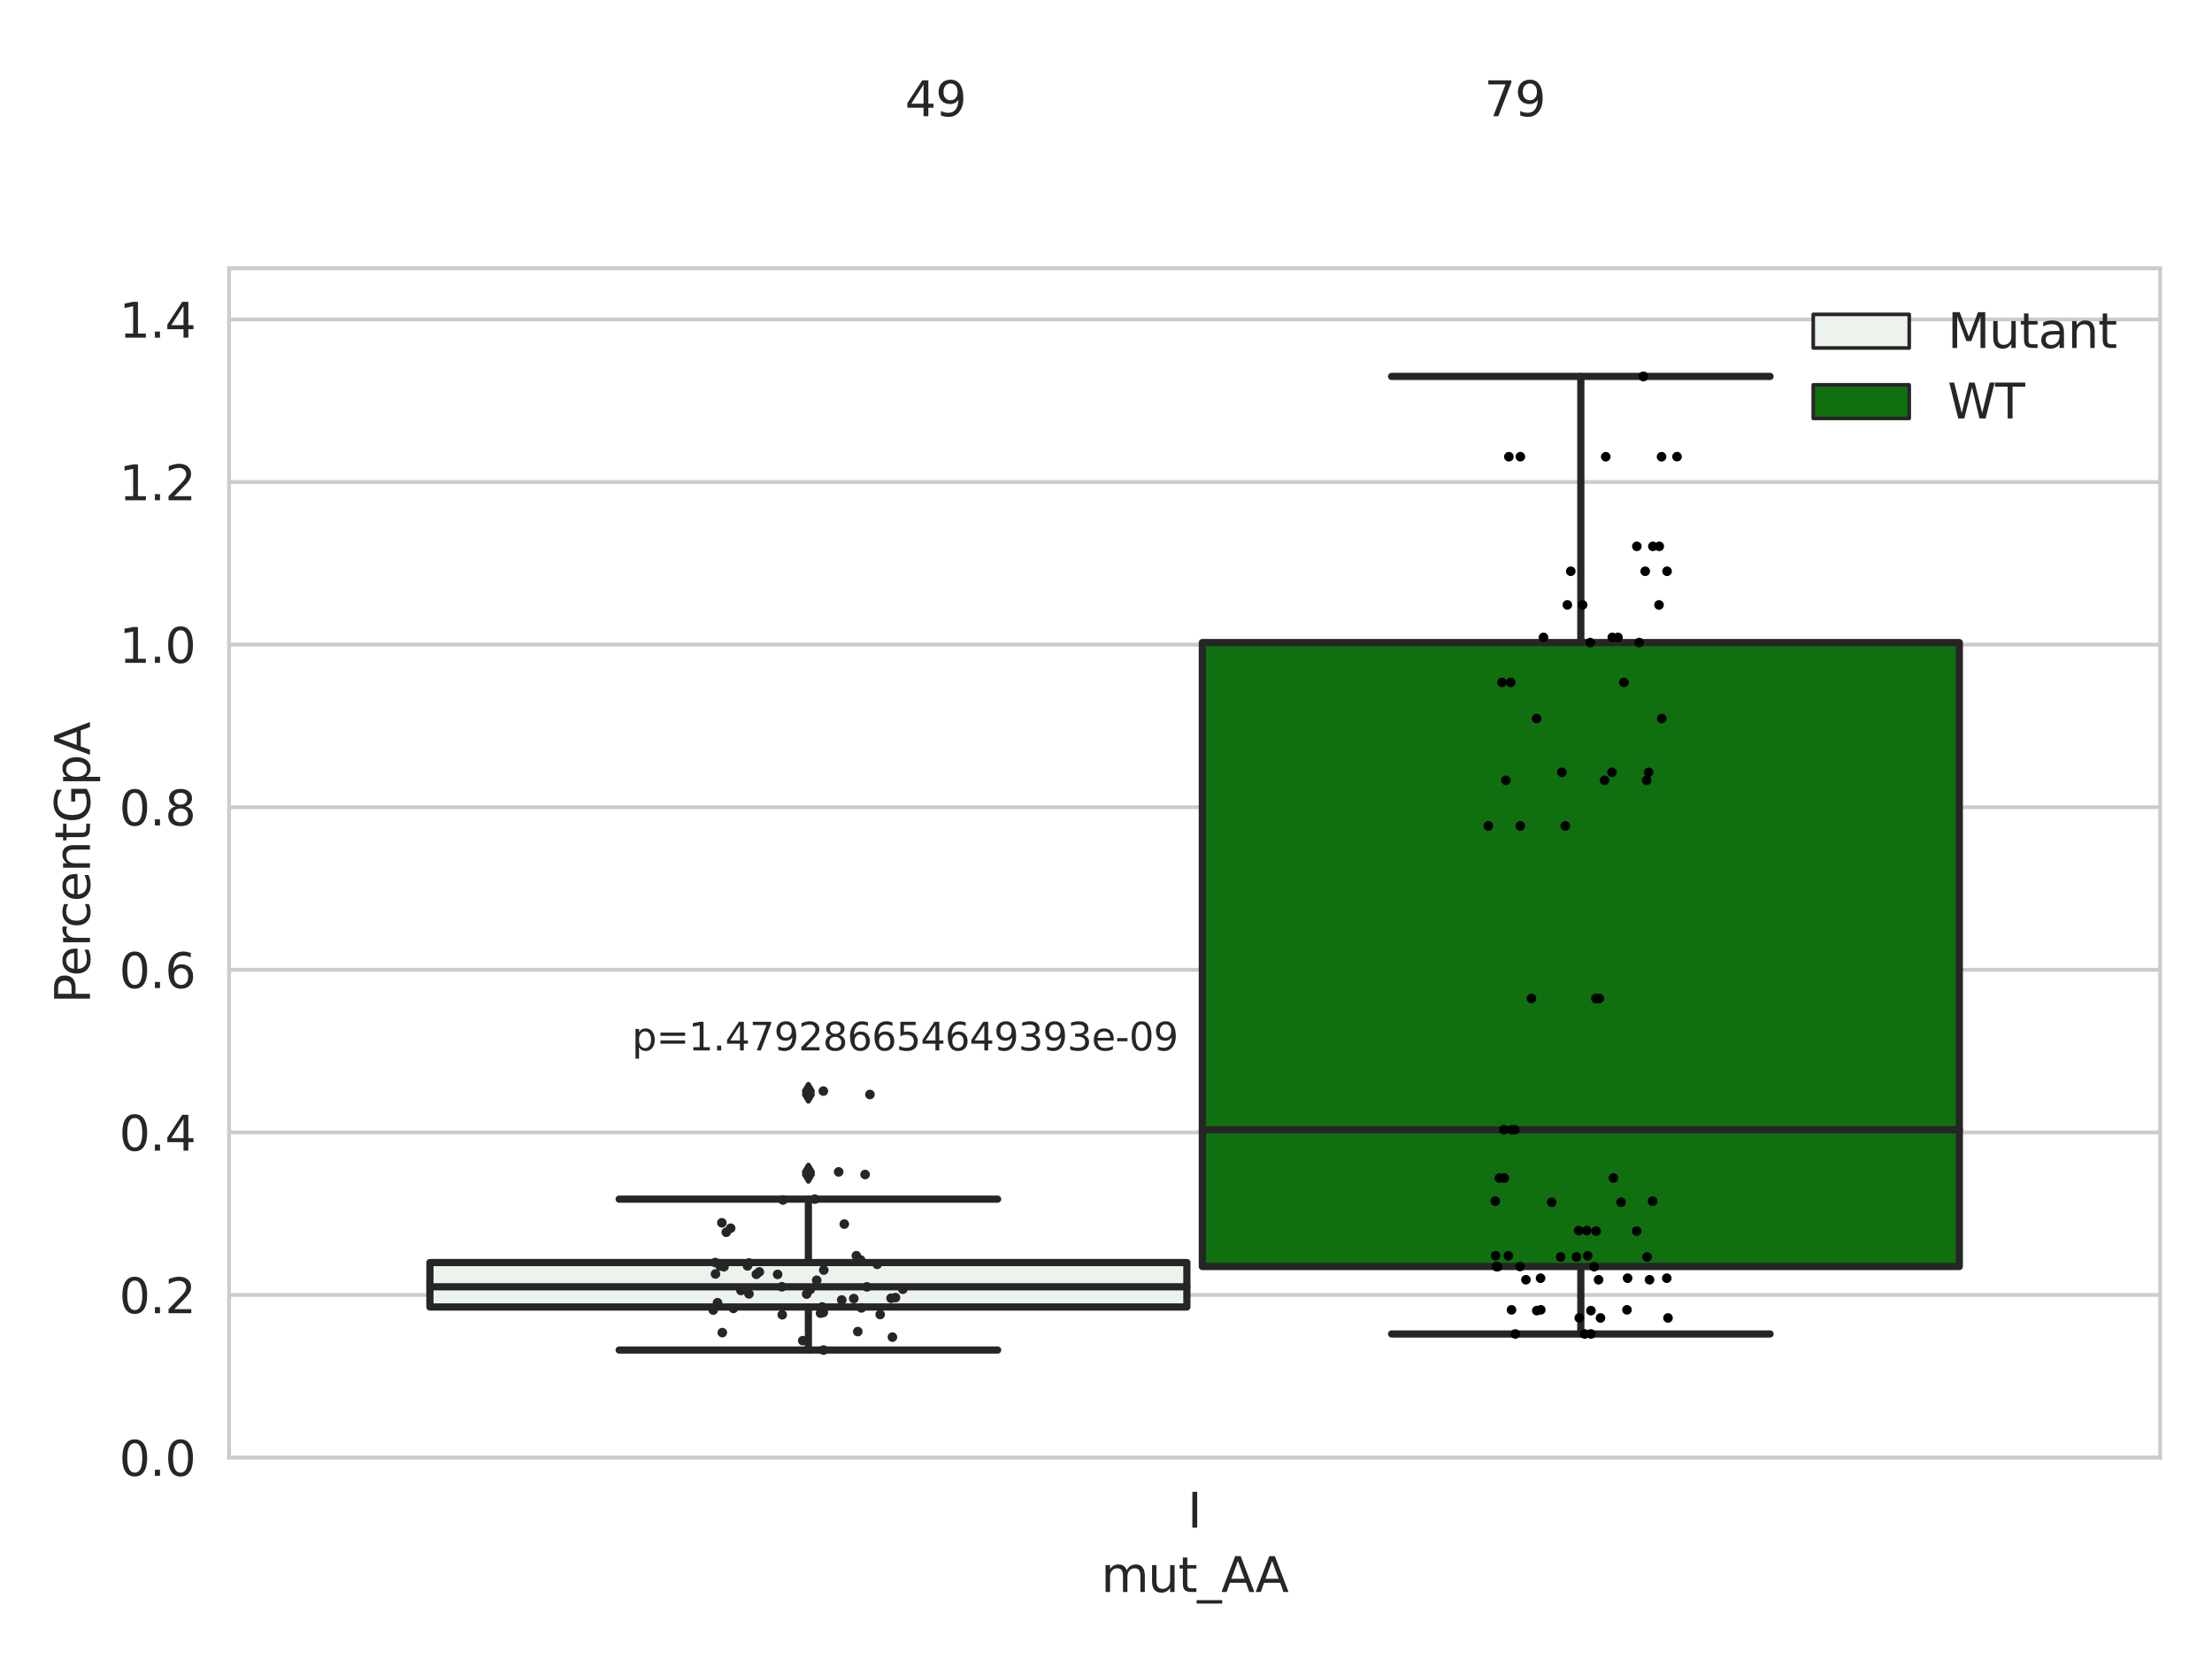 <?xml version="1.0" encoding="utf-8" standalone="no"?>
<!DOCTYPE svg PUBLIC "-//W3C//DTD SVG 1.1//EN"
  "http://www.w3.org/Graphics/SVG/1.1/DTD/svg11.dtd">
<svg xmlns:xlink="http://www.w3.org/1999/xlink" width="460.8pt" height="345.6pt" viewBox="0 0 460.8 345.6" xmlns="http://www.w3.org/2000/svg" version="1.1">
 <defs>
  <style type="text/css">*{stroke-linejoin: round; stroke-linecap: butt}</style>
 </defs>
 <g id="figure_1">
  <g id="patch_1">
   <path d="M 0 345.6 
L 460.8 345.6 
L 460.8 0 
L 0 0 
z
" style="fill: #ffffff"/>
  </g>
  <g id="axes_1">
   <g id="patch_2">
    <path d="M 47.72 303.64 
L 450 303.64 
L 450 55.89 
L 47.72 55.89 
z
" style="fill: #ffffff"/>
   </g>
   <g id="matplotlib.axis_1">
    <g id="xtick_1">
     <g id="text_1">
      <!-- I -->
      <g style="fill: #262626" transform="translate(247.385 318.238)scale(0.1 -0.1)">
       <defs>
        <path id="DejaVuSans-49" d="M 628 4666 
L 1259 4666 
L 1259 0 
L 628 0 
L 628 4666 
z
" transform="scale(0.016)"/>
       </defs>
       <use xlink:href="#DejaVuSans-49"/>
      </g>
     </g>
    </g>
    <g id="text_2">
     <!-- mut_AA -->
     <g style="fill: #262626" transform="translate(229.383 331.638)scale(0.1 -0.1)">
      <defs>
       <path id="DejaVuSans-6d" d="M 3328 2828 
Q 3544 3216 3844 3400 
Q 4144 3584 4550 3584 
Q 5097 3584 5394 3201 
Q 5691 2819 5691 2113 
L 5691 0 
L 5113 0 
L 5113 2094 
Q 5113 2597 4934 2840 
Q 4756 3084 4391 3084 
Q 3944 3084 3684 2787 
Q 3425 2491 3425 1978 
L 3425 0 
L 2847 0 
L 2847 2094 
Q 2847 2600 2669 2842 
Q 2491 3084 2119 3084 
Q 1678 3084 1418 2786 
Q 1159 2488 1159 1978 
L 1159 0 
L 581 0 
L 581 3500 
L 1159 3500 
L 1159 2956 
Q 1356 3278 1631 3431 
Q 1906 3584 2284 3584 
Q 2666 3584 2933 3390 
Q 3200 3197 3328 2828 
z
" transform="scale(0.016)"/>
       <path id="DejaVuSans-75" d="M 544 1381 
L 544 3500 
L 1119 3500 
L 1119 1403 
Q 1119 906 1312 657 
Q 1506 409 1894 409 
Q 2359 409 2629 706 
Q 2900 1003 2900 1516 
L 2900 3500 
L 3475 3500 
L 3475 0 
L 2900 0 
L 2900 538 
Q 2691 219 2414 64 
Q 2138 -91 1772 -91 
Q 1169 -91 856 284 
Q 544 659 544 1381 
z
M 1991 3584 
L 1991 3584 
z
" transform="scale(0.016)"/>
       <path id="DejaVuSans-74" d="M 1172 4494 
L 1172 3500 
L 2356 3500 
L 2356 3053 
L 1172 3053 
L 1172 1153 
Q 1172 725 1289 603 
Q 1406 481 1766 481 
L 2356 481 
L 2356 0 
L 1766 0 
Q 1100 0 847 248 
Q 594 497 594 1153 
L 594 3053 
L 172 3053 
L 172 3500 
L 594 3500 
L 594 4494 
L 1172 4494 
z
" transform="scale(0.016)"/>
       <path id="DejaVuSans-5f" d="M 3263 -1063 
L 3263 -1509 
L -63 -1509 
L -63 -1063 
L 3263 -1063 
z
" transform="scale(0.016)"/>
       <path id="DejaVuSans-41" d="M 2188 4044 
L 1331 1722 
L 3047 1722 
L 2188 4044 
z
M 1831 4666 
L 2547 4666 
L 4325 0 
L 3669 0 
L 3244 1197 
L 1141 1197 
L 716 0 
L 50 0 
L 1831 4666 
z
" transform="scale(0.016)"/>
      </defs>
      <use xlink:href="#DejaVuSans-6d"/>
      <use xlink:href="#DejaVuSans-75" x="97.412"/>
      <use xlink:href="#DejaVuSans-74" x="160.791"/>
      <use xlink:href="#DejaVuSans-5f" x="200"/>
      <use xlink:href="#DejaVuSans-41" x="250"/>
      <use xlink:href="#DejaVuSans-41" x="321.158"/>
     </g>
    </g>
   </g>
   <g id="matplotlib.axis_2">
    <g id="ytick_1">
     <g id="line2d_1">
      <path d="M 47.72 303.64 
L 450 303.64 
" clip-path="url(#p09f782ccd5)" style="fill: none; stroke: #cccccc; stroke-width: 0.8; stroke-linecap: round"/>
     </g>
     <g id="text_3">
      <!-- 0.0 -->
      <g style="fill: #262626" transform="translate(24.817 307.439)scale(0.1 -0.1)">
       <defs>
        <path id="DejaVuSans-30" d="M 2034 4250 
Q 1547 4250 1301 3770 
Q 1056 3291 1056 2328 
Q 1056 1369 1301 889 
Q 1547 409 2034 409 
Q 2525 409 2770 889 
Q 3016 1369 3016 2328 
Q 3016 3291 2770 3770 
Q 2525 4250 2034 4250 
z
M 2034 4750 
Q 2819 4750 3233 4129 
Q 3647 3509 3647 2328 
Q 3647 1150 3233 529 
Q 2819 -91 2034 -91 
Q 1250 -91 836 529 
Q 422 1150 422 2328 
Q 422 3509 836 4129 
Q 1250 4750 2034 4750 
z
" transform="scale(0.016)"/>
        <path id="DejaVuSans-2e" d="M 684 794 
L 1344 794 
L 1344 0 
L 684 0 
L 684 794 
z
" transform="scale(0.016)"/>
       </defs>
       <use xlink:href="#DejaVuSans-30"/>
       <use xlink:href="#DejaVuSans-2e" x="63.623"/>
       <use xlink:href="#DejaVuSans-30" x="95.41"/>
      </g>
     </g>
    </g>
    <g id="ytick_2">
     <g id="line2d_2">
      <path d="M 47.72 269.769 
L 450 269.769 
" clip-path="url(#p09f782ccd5)" style="fill: none; stroke: #cccccc; stroke-width: 0.8; stroke-linecap: round"/>
     </g>
     <g id="text_4">
      <!-- 0.2 -->
      <g style="fill: #262626" transform="translate(24.817 273.568)scale(0.1 -0.1)">
       <defs>
        <path id="DejaVuSans-32" d="M 1228 531 
L 3431 531 
L 3431 0 
L 469 0 
L 469 531 
Q 828 903 1448 1529 
Q 2069 2156 2228 2338 
Q 2531 2678 2651 2914 
Q 2772 3150 2772 3378 
Q 2772 3750 2511 3984 
Q 2250 4219 1831 4219 
Q 1534 4219 1204 4116 
Q 875 4013 500 3803 
L 500 4441 
Q 881 4594 1212 4672 
Q 1544 4750 1819 4750 
Q 2544 4750 2975 4387 
Q 3406 4025 3406 3419 
Q 3406 3131 3298 2873 
Q 3191 2616 2906 2266 
Q 2828 2175 2409 1742 
Q 1991 1309 1228 531 
z
" transform="scale(0.016)"/>
       </defs>
       <use xlink:href="#DejaVuSans-30"/>
       <use xlink:href="#DejaVuSans-2e" x="63.623"/>
       <use xlink:href="#DejaVuSans-32" x="95.41"/>
      </g>
     </g>
    </g>
    <g id="ytick_3">
     <g id="line2d_3">
      <path d="M 47.72 235.898 
L 450 235.898 
" clip-path="url(#p09f782ccd5)" style="fill: none; stroke: #cccccc; stroke-width: 0.8; stroke-linecap: round"/>
     </g>
     <g id="text_5">
      <!-- 0.4 -->
      <g style="fill: #262626" transform="translate(24.817 239.697)scale(0.1 -0.1)">
       <defs>
        <path id="DejaVuSans-34" d="M 2419 4116 
L 825 1625 
L 2419 1625 
L 2419 4116 
z
M 2253 4666 
L 3047 4666 
L 3047 1625 
L 3713 1625 
L 3713 1100 
L 3047 1100 
L 3047 0 
L 2419 0 
L 2419 1100 
L 313 1100 
L 313 1709 
L 2253 4666 
z
" transform="scale(0.016)"/>
       </defs>
       <use xlink:href="#DejaVuSans-30"/>
       <use xlink:href="#DejaVuSans-2e" x="63.623"/>
       <use xlink:href="#DejaVuSans-34" x="95.41"/>
      </g>
     </g>
    </g>
    <g id="ytick_4">
     <g id="line2d_4">
      <path d="M 47.72 202.026 
L 450 202.026 
" clip-path="url(#p09f782ccd5)" style="fill: none; stroke: #cccccc; stroke-width: 0.8; stroke-linecap: round"/>
     </g>
     <g id="text_6">
      <!-- 0.6 -->
      <g style="fill: #262626" transform="translate(24.817 205.826)scale(0.1 -0.1)">
       <defs>
        <path id="DejaVuSans-36" d="M 2113 2584 
Q 1688 2584 1439 2293 
Q 1191 2003 1191 1497 
Q 1191 994 1439 701 
Q 1688 409 2113 409 
Q 2538 409 2786 701 
Q 3034 994 3034 1497 
Q 3034 2003 2786 2293 
Q 2538 2584 2113 2584 
z
M 3366 4563 
L 3366 3988 
Q 3128 4100 2886 4159 
Q 2644 4219 2406 4219 
Q 1781 4219 1451 3797 
Q 1122 3375 1075 2522 
Q 1259 2794 1537 2939 
Q 1816 3084 2150 3084 
Q 2853 3084 3261 2657 
Q 3669 2231 3669 1497 
Q 3669 778 3244 343 
Q 2819 -91 2113 -91 
Q 1303 -91 875 529 
Q 447 1150 447 2328 
Q 447 3434 972 4092 
Q 1497 4750 2381 4750 
Q 2619 4750 2861 4703 
Q 3103 4656 3366 4563 
z
" transform="scale(0.016)"/>
       </defs>
       <use xlink:href="#DejaVuSans-30"/>
       <use xlink:href="#DejaVuSans-2e" x="63.623"/>
       <use xlink:href="#DejaVuSans-36" x="95.41"/>
      </g>
     </g>
    </g>
    <g id="ytick_5">
     <g id="line2d_5">
      <path d="M 47.72 168.155 
L 450 168.155 
" clip-path="url(#p09f782ccd5)" style="fill: none; stroke: #cccccc; stroke-width: 0.8; stroke-linecap: round"/>
     </g>
     <g id="text_7">
      <!-- 0.8 -->
      <g style="fill: #262626" transform="translate(24.817 171.954)scale(0.1 -0.1)">
       <defs>
        <path id="DejaVuSans-38" d="M 2034 2216 
Q 1584 2216 1326 1975 
Q 1069 1734 1069 1313 
Q 1069 891 1326 650 
Q 1584 409 2034 409 
Q 2484 409 2743 651 
Q 3003 894 3003 1313 
Q 3003 1734 2745 1975 
Q 2488 2216 2034 2216 
z
M 1403 2484 
Q 997 2584 770 2862 
Q 544 3141 544 3541 
Q 544 4100 942 4425 
Q 1341 4750 2034 4750 
Q 2731 4750 3128 4425 
Q 3525 4100 3525 3541 
Q 3525 3141 3298 2862 
Q 3072 2584 2669 2484 
Q 3125 2378 3379 2068 
Q 3634 1759 3634 1313 
Q 3634 634 3220 271 
Q 2806 -91 2034 -91 
Q 1263 -91 848 271 
Q 434 634 434 1313 
Q 434 1759 690 2068 
Q 947 2378 1403 2484 
z
M 1172 3481 
Q 1172 3119 1398 2916 
Q 1625 2713 2034 2713 
Q 2441 2713 2670 2916 
Q 2900 3119 2900 3481 
Q 2900 3844 2670 4047 
Q 2441 4250 2034 4250 
Q 1625 4250 1398 4047 
Q 1172 3844 1172 3481 
z
" transform="scale(0.016)"/>
       </defs>
       <use xlink:href="#DejaVuSans-30"/>
       <use xlink:href="#DejaVuSans-2e" x="63.623"/>
       <use xlink:href="#DejaVuSans-38" x="95.41"/>
      </g>
     </g>
    </g>
    <g id="ytick_6">
     <g id="line2d_6">
      <path d="M 47.72 134.284 
L 450 134.284 
" clip-path="url(#p09f782ccd5)" style="fill: none; stroke: #cccccc; stroke-width: 0.8; stroke-linecap: round"/>
     </g>
     <g id="text_8">
      <!-- 1.0 -->
      <g style="fill: #262626" transform="translate(24.817 138.083)scale(0.1 -0.1)">
       <defs>
        <path id="DejaVuSans-31" d="M 794 531 
L 1825 531 
L 1825 4091 
L 703 3866 
L 703 4441 
L 1819 4666 
L 2450 4666 
L 2450 531 
L 3481 531 
L 3481 0 
L 794 0 
L 794 531 
z
" transform="scale(0.016)"/>
       </defs>
       <use xlink:href="#DejaVuSans-31"/>
       <use xlink:href="#DejaVuSans-2e" x="63.623"/>
       <use xlink:href="#DejaVuSans-30" x="95.41"/>
      </g>
     </g>
    </g>
    <g id="ytick_7">
     <g id="line2d_7">
      <path d="M 47.72 100.413 
L 450 100.413 
" clip-path="url(#p09f782ccd5)" style="fill: none; stroke: #cccccc; stroke-width: 0.8; stroke-linecap: round"/>
     </g>
     <g id="text_9">
      <!-- 1.2 -->
      <g style="fill: #262626" transform="translate(24.817 104.212)scale(0.1 -0.1)">
       <use xlink:href="#DejaVuSans-31"/>
       <use xlink:href="#DejaVuSans-2e" x="63.623"/>
       <use xlink:href="#DejaVuSans-32" x="95.41"/>
      </g>
     </g>
    </g>
    <g id="ytick_8">
     <g id="line2d_8">
      <path d="M 47.72 66.542 
L 450 66.542 
" clip-path="url(#p09f782ccd5)" style="fill: none; stroke: #cccccc; stroke-width: 0.8; stroke-linecap: round"/>
     </g>
     <g id="text_10">
      <!-- 1.4 -->
      <g style="fill: #262626" transform="translate(24.817 70.341)scale(0.1 -0.1)">
       <use xlink:href="#DejaVuSans-31"/>
       <use xlink:href="#DejaVuSans-2e" x="63.623"/>
       <use xlink:href="#DejaVuSans-34" x="95.41"/>
      </g>
     </g>
    </g>
    <g id="text_11">
     <!-- PercentGpA -->
     <g style="fill: #262626" transform="translate(18.737 209.041)rotate(-90)scale(0.1 -0.1)">
      <defs>
       <path id="DejaVuSans-50" d="M 1259 4147 
L 1259 2394 
L 2053 2394 
Q 2494 2394 2734 2622 
Q 2975 2850 2975 3272 
Q 2975 3691 2734 3919 
Q 2494 4147 2053 4147 
L 1259 4147 
z
M 628 4666 
L 2053 4666 
Q 2838 4666 3239 4311 
Q 3641 3956 3641 3272 
Q 3641 2581 3239 2228 
Q 2838 1875 2053 1875 
L 1259 1875 
L 1259 0 
L 628 0 
L 628 4666 
z
" transform="scale(0.016)"/>
       <path id="DejaVuSans-65" d="M 3597 1894 
L 3597 1613 
L 953 1613 
Q 991 1019 1311 708 
Q 1631 397 2203 397 
Q 2534 397 2845 478 
Q 3156 559 3463 722 
L 3463 178 
Q 3153 47 2828 -22 
Q 2503 -91 2169 -91 
Q 1331 -91 842 396 
Q 353 884 353 1716 
Q 353 2575 817 3079 
Q 1281 3584 2069 3584 
Q 2775 3584 3186 3129 
Q 3597 2675 3597 1894 
z
M 3022 2063 
Q 3016 2534 2758 2815 
Q 2500 3097 2075 3097 
Q 1594 3097 1305 2825 
Q 1016 2553 972 2059 
L 3022 2063 
z
" transform="scale(0.016)"/>
       <path id="DejaVuSans-72" d="M 2631 2963 
Q 2534 3019 2420 3045 
Q 2306 3072 2169 3072 
Q 1681 3072 1420 2755 
Q 1159 2438 1159 1844 
L 1159 0 
L 581 0 
L 581 3500 
L 1159 3500 
L 1159 2956 
Q 1341 3275 1631 3429 
Q 1922 3584 2338 3584 
Q 2397 3584 2469 3576 
Q 2541 3569 2628 3553 
L 2631 2963 
z
" transform="scale(0.016)"/>
       <path id="DejaVuSans-63" d="M 3122 3366 
L 3122 2828 
Q 2878 2963 2633 3030 
Q 2388 3097 2138 3097 
Q 1578 3097 1268 2742 
Q 959 2388 959 1747 
Q 959 1106 1268 751 
Q 1578 397 2138 397 
Q 2388 397 2633 464 
Q 2878 531 3122 666 
L 3122 134 
Q 2881 22 2623 -34 
Q 2366 -91 2075 -91 
Q 1284 -91 818 406 
Q 353 903 353 1747 
Q 353 2603 823 3093 
Q 1294 3584 2113 3584 
Q 2378 3584 2631 3529 
Q 2884 3475 3122 3366 
z
" transform="scale(0.016)"/>
       <path id="DejaVuSans-6e" d="M 3513 2113 
L 3513 0 
L 2938 0 
L 2938 2094 
Q 2938 2591 2744 2837 
Q 2550 3084 2163 3084 
Q 1697 3084 1428 2787 
Q 1159 2491 1159 1978 
L 1159 0 
L 581 0 
L 581 3500 
L 1159 3500 
L 1159 2956 
Q 1366 3272 1645 3428 
Q 1925 3584 2291 3584 
Q 2894 3584 3203 3211 
Q 3513 2838 3513 2113 
z
" transform="scale(0.016)"/>
       <path id="DejaVuSans-47" d="M 3809 666 
L 3809 1919 
L 2778 1919 
L 2778 2438 
L 4434 2438 
L 4434 434 
Q 4069 175 3628 42 
Q 3188 -91 2688 -91 
Q 1594 -91 976 548 
Q 359 1188 359 2328 
Q 359 3472 976 4111 
Q 1594 4750 2688 4750 
Q 3144 4750 3555 4637 
Q 3966 4525 4313 4306 
L 4313 3634 
Q 3963 3931 3569 4081 
Q 3175 4231 2741 4231 
Q 1884 4231 1454 3753 
Q 1025 3275 1025 2328 
Q 1025 1384 1454 906 
Q 1884 428 2741 428 
Q 3075 428 3337 486 
Q 3600 544 3809 666 
z
" transform="scale(0.016)"/>
       <path id="DejaVuSans-70" d="M 1159 525 
L 1159 -1331 
L 581 -1331 
L 581 3500 
L 1159 3500 
L 1159 2969 
Q 1341 3281 1617 3432 
Q 1894 3584 2278 3584 
Q 2916 3584 3314 3078 
Q 3713 2572 3713 1747 
Q 3713 922 3314 415 
Q 2916 -91 2278 -91 
Q 1894 -91 1617 61 
Q 1341 213 1159 525 
z
M 3116 1747 
Q 3116 2381 2855 2742 
Q 2594 3103 2138 3103 
Q 1681 3103 1420 2742 
Q 1159 2381 1159 1747 
Q 1159 1113 1420 752 
Q 1681 391 2138 391 
Q 2594 391 2855 752 
Q 3116 1113 3116 1747 
z
" transform="scale(0.016)"/>
      </defs>
      <use xlink:href="#DejaVuSans-50"/>
      <use xlink:href="#DejaVuSans-65" x="56.678"/>
      <use xlink:href="#DejaVuSans-72" x="118.201"/>
      <use xlink:href="#DejaVuSans-63" x="157.064"/>
      <use xlink:href="#DejaVuSans-65" x="212.045"/>
      <use xlink:href="#DejaVuSans-6e" x="273.568"/>
      <use xlink:href="#DejaVuSans-74" x="336.947"/>
      <use xlink:href="#DejaVuSans-47" x="376.156"/>
      <use xlink:href="#DejaVuSans-70" x="453.646"/>
      <use xlink:href="#DejaVuSans-41" x="517.123"/>
     </g>
    </g>
   </g>
   <g id="patch_3">
    <path d="M 89.557 272.271 
L 247.251 272.271 
L 247.251 263.01 
L 89.557 263.01 
L 89.557 272.271 
z
" clip-path="url(#p09f782ccd5)" style="fill: #ecf2ec; stroke: #262626; stroke-width: 1.5; stroke-linejoin: miter"/>
   </g>
   <g id="patch_4">
    <path d="M 250.469 263.839 
L 408.163 263.839 
L 408.163 133.855 
L 250.469 133.855 
L 250.469 263.839 
z
" clip-path="url(#p09f782ccd5)" style="fill: #107010; stroke: #262626; stroke-width: 1.5; stroke-linejoin: miter"/>
   </g>
   <g id="patch_5">
    <path d="M 248.86 303.64 
L 248.86 303.64 
L 248.86 303.64 
L 248.86 303.64 
z
" clip-path="url(#p09f782ccd5)" style="fill: #ecf2ec; stroke: #262626; stroke-width: 0.75; stroke-linejoin: miter"/>
   </g>
   <g id="patch_6">
    <path d="M 248.86 303.64 
L 248.86 303.64 
L 248.86 303.64 
L 248.86 303.64 
z
" clip-path="url(#p09f782ccd5)" style="fill: #107010; stroke: #262626; stroke-width: 0.75; stroke-linejoin: miter"/>
   </g>
   <g id="PathCollection_1"/>
   <g id="PathCollection_2"/>
   <g id="line2d_9">
    <path d="M 168.404 272.271 
L 168.404 281.239 
" clip-path="url(#p09f782ccd5)" style="fill: none; stroke: #262626; stroke-width: 1.5; stroke-linecap: round"/>
   </g>
   <g id="line2d_10">
    <path d="M 168.404 263.01 
L 168.404 249.802 
" clip-path="url(#p09f782ccd5)" style="fill: none; stroke: #262626; stroke-width: 1.5; stroke-linecap: round"/>
   </g>
   <g id="line2d_11">
    <path d="M 128.981 281.239 
L 207.827 281.239 
" clip-path="url(#p09f782ccd5)" style="fill: none; stroke: #262626; stroke-width: 1.5; stroke-linecap: round"/>
   </g>
   <g id="line2d_12">
    <path d="M 128.981 249.802 
L 207.827 249.802 
" clip-path="url(#p09f782ccd5)" style="fill: none; stroke: #262626; stroke-width: 1.5; stroke-linecap: round"/>
   </g>
   <g id="line2d_13">
    <defs>
     <path id="m3227d7448e" d="M -0 1.414 
L 0.849 0 
L 0 -1.414 
L -0.849 -0 
z
" style="stroke: #262626; stroke-linejoin: miter"/>
    </defs>
    <g clip-path="url(#p09f782ccd5)">
     <use xlink:href="#m3227d7448e" x="168.404" y="244.127" style="fill: #262626; stroke: #262626; stroke-linejoin: miter"/>
     <use xlink:href="#m3227d7448e" x="168.404" y="228.001" style="fill: #262626; stroke: #262626; stroke-linejoin: miter"/>
     <use xlink:href="#m3227d7448e" x="168.404" y="227.295" style="fill: #262626; stroke: #262626; stroke-linejoin: miter"/>
     <use xlink:href="#m3227d7448e" x="168.404" y="244.674" style="fill: #262626; stroke: #262626; stroke-linejoin: miter"/>
    </g>
   </g>
   <g id="line2d_14">
    <path d="M 329.316 263.839 
L 329.316 277.888 
" clip-path="url(#p09f782ccd5)" style="fill: none; stroke: #262626; stroke-width: 1.5; stroke-linecap: round"/>
   </g>
   <g id="line2d_15">
    <path d="M 329.316 133.855 
L 329.316 78.412 
" clip-path="url(#p09f782ccd5)" style="fill: none; stroke: #262626; stroke-width: 1.5; stroke-linecap: round"/>
   </g>
   <g id="line2d_16">
    <path d="M 289.893 277.888 
L 368.739 277.888 
" clip-path="url(#p09f782ccd5)" style="fill: none; stroke: #262626; stroke-width: 1.5; stroke-linecap: round"/>
   </g>
   <g id="line2d_17">
    <path d="M 289.893 78.412 
L 368.739 78.412 
" clip-path="url(#p09f782ccd5)" style="fill: none; stroke: #262626; stroke-width: 1.5; stroke-linecap: round"/>
   </g>
   <g id="line2d_18"/>
   <g id="line2d_19">
    <path d="M 89.557 268.06 
L 247.251 268.06 
" clip-path="url(#p09f782ccd5)" style="fill: none; stroke: #262626; stroke-width: 1.5; stroke-linecap: round"/>
   </g>
   <g id="line2d_20">
    <path d="M 250.469 235.349 
L 408.163 235.349 
" clip-path="url(#p09f782ccd5)" style="fill: none; stroke: #262626; stroke-width: 1.5; stroke-linecap: round"/>
   </g>
   <g id="patch_7">
    <path d="M 47.72 303.64 
L 47.72 55.89 
" style="fill: none; stroke: #cccccc; stroke-width: 0.8; stroke-linejoin: miter; stroke-linecap: square"/>
   </g>
   <g id="patch_8">
    <path d="M 450 303.64 
L 450 55.89 
" style="fill: none; stroke: #cccccc; stroke-width: 0.8; stroke-linejoin: miter; stroke-linecap: square"/>
   </g>
   <g id="patch_9">
    <path d="M 47.72 303.64 
L 450 303.64 
" style="fill: none; stroke: #cccccc; stroke-width: 0.8; stroke-linejoin: miter; stroke-linecap: square"/>
   </g>
   <g id="patch_10">
    <path d="M 47.72 55.89 
L 450 55.89 
" style="fill: none; stroke: #cccccc; stroke-width: 0.8; stroke-linejoin: miter; stroke-linecap: square"/>
   </g>
   <g id="PathCollection_3">
    <defs>
     <path id="C0_0_50bb765c38" d="M 0 1 
C 0.265 1 0.52 0.895 0.707 0.707 
C 0.895 0.52 1 0.265 1 -0 
C 1 -0.265 0.895 -0.52 0.707 -0.707 
C 0.52 -0.895 0.265 -1 0 -1 
C -0.265 -1 -0.52 -0.895 -0.707 -0.707 
C -0.895 -0.52 -1 -0.265 -1 0 
C -1 0.265 -0.895 0.52 -0.707 0.707 
C -0.52 0.895 -0.265 1 0 1 
z
"/>
    </defs>
    <g clip-path="url(#p09f782ccd5)">
     <use xlink:href="#C0_0_50bb765c38" x="149.474" y="271.385" style="fill: #262626"/>
    </g>
    <g clip-path="url(#p09f782ccd5)">
     <use xlink:href="#C0_0_50bb765c38" x="157.567" y="265.457" style="fill: #262626"/>
    </g>
    <g clip-path="url(#p09f782ccd5)">
     <use xlink:href="#C0_0_50bb765c38" x="177.863" y="270.513" style="fill: #262626"/>
    </g>
    <g clip-path="url(#p09f782ccd5)">
     <use xlink:href="#C0_0_50bb765c38" x="174.711" y="244.127" style="fill: #262626"/>
    </g>
    <g clip-path="url(#p09f782ccd5)">
     <use xlink:href="#C0_0_50bb765c38" x="149.015" y="263.01" style="fill: #262626"/>
    </g>
    <g clip-path="url(#p09f782ccd5)">
     <use xlink:href="#C0_0_50bb765c38" x="156.022" y="269.541" style="fill: #262626"/>
    </g>
    <g clip-path="url(#p09f782ccd5)">
     <use xlink:href="#C0_0_50bb765c38" x="151.292" y="256.699" style="fill: #262626"/>
    </g>
    <g clip-path="url(#p09f782ccd5)">
     <use xlink:href="#C0_0_50bb765c38" x="171.546" y="281.239" style="fill: #262626"/>
    </g>
    <g clip-path="url(#p09f782ccd5)">
     <use xlink:href="#C0_0_50bb765c38" x="162.952" y="273.89" style="fill: #262626"/>
    </g>
    <g clip-path="url(#p09f782ccd5)">
     <use xlink:href="#C0_0_50bb765c38" x="152.214" y="255.86" style="fill: #262626"/>
    </g>
    <g clip-path="url(#p09f782ccd5)">
     <use xlink:href="#C0_0_50bb765c38" x="163.103" y="249.984" style="fill: #262626"/>
    </g>
    <g clip-path="url(#p09f782ccd5)">
     <use xlink:href="#C0_0_50bb765c38" x="158.182" y="264.962" style="fill: #262626"/>
    </g>
    <g clip-path="url(#p09f782ccd5)">
     <use xlink:href="#C0_0_50bb765c38" x="181.23" y="228.001" style="fill: #262626"/>
    </g>
    <g clip-path="url(#p09f782ccd5)">
     <use xlink:href="#C0_0_50bb765c38" x="170.936" y="273.559" style="fill: #262626"/>
    </g>
    <g clip-path="url(#p09f782ccd5)">
     <use xlink:href="#C0_0_50bb765c38" x="155.712" y="263.703" style="fill: #262626"/>
    </g>
    <g clip-path="url(#p09f782ccd5)">
     <use xlink:href="#C0_0_50bb765c38" x="178.692" y="277.392" style="fill: #262626"/>
    </g>
    <g clip-path="url(#p09f782ccd5)">
     <use xlink:href="#C0_0_50bb765c38" x="182.742" y="263.381" style="fill: #262626"/>
    </g>
    <g clip-path="url(#p09f782ccd5)">
     <use xlink:href="#C0_0_50bb765c38" x="175.881" y="254.997" style="fill: #262626"/>
    </g>
    <g clip-path="url(#p09f782ccd5)">
     <use xlink:href="#C0_0_50bb765c38" x="186.548" y="270.312" style="fill: #262626"/>
    </g>
    <g clip-path="url(#p09f782ccd5)">
     <use xlink:href="#C0_0_50bb765c38" x="171.521" y="227.295" style="fill: #262626"/>
    </g>
    <g clip-path="url(#p09f782ccd5)">
     <use xlink:href="#C0_0_50bb765c38" x="171.281" y="272.271" style="fill: #262626"/>
    </g>
    <g clip-path="url(#p09f782ccd5)">
     <use xlink:href="#C0_0_50bb765c38" x="170.131" y="266.702" style="fill: #262626"/>
    </g>
    <g clip-path="url(#p09f782ccd5)">
     <use xlink:href="#C0_0_50bb765c38" x="183.357" y="273.835" style="fill: #262626"/>
    </g>
    <g clip-path="url(#p09f782ccd5)">
     <use xlink:href="#C0_0_50bb765c38" x="161.993" y="265.478" style="fill: #262626"/>
    </g>
    <g clip-path="url(#p09f782ccd5)">
     <use xlink:href="#C0_0_50bb765c38" x="180.597" y="268.078" style="fill: #262626"/>
    </g>
    <g clip-path="url(#p09f782ccd5)">
     <use xlink:href="#C0_0_50bb765c38" x="150.471" y="277.603" style="fill: #262626"/>
    </g>
    <g clip-path="url(#p09f782ccd5)">
     <use xlink:href="#C0_0_50bb765c38" x="169.726" y="249.802" style="fill: #262626"/>
    </g>
    <g clip-path="url(#p09f782ccd5)">
     <use xlink:href="#C0_0_50bb765c38" x="185.91" y="278.545" style="fill: #262626"/>
    </g>
    <g clip-path="url(#p09f782ccd5)">
     <use xlink:href="#C0_0_50bb765c38" x="168.042" y="269.573" style="fill: #262626"/>
    </g>
    <g clip-path="url(#p09f782ccd5)">
     <use xlink:href="#C0_0_50bb765c38" x="180.216" y="244.674" style="fill: #262626"/>
    </g>
    <g clip-path="url(#p09f782ccd5)">
     <use xlink:href="#C0_0_50bb765c38" x="150.817" y="263.888" style="fill: #262626"/>
    </g>
    <g clip-path="url(#p09f782ccd5)">
     <use xlink:href="#C0_0_50bb765c38" x="150.035" y="263.748" style="fill: #262626"/>
    </g>
    <g clip-path="url(#p09f782ccd5)">
     <use xlink:href="#C0_0_50bb765c38" x="156.026" y="263.1" style="fill: #262626"/>
    </g>
    <g clip-path="url(#p09f782ccd5)">
     <use xlink:href="#C0_0_50bb765c38" x="185.628" y="270.44" style="fill: #262626"/>
    </g>
    <g clip-path="url(#p09f782ccd5)">
     <use xlink:href="#C0_0_50bb765c38" x="154.352" y="268.83" style="fill: #262626"/>
    </g>
    <g clip-path="url(#p09f782ccd5)">
     <use xlink:href="#C0_0_50bb765c38" x="162.873" y="268.06" style="fill: #262626"/>
    </g>
    <g clip-path="url(#p09f782ccd5)">
     <use xlink:href="#C0_0_50bb765c38" x="167.234" y="279.282" style="fill: #262626"/>
    </g>
    <g clip-path="url(#p09f782ccd5)">
     <use xlink:href="#C0_0_50bb765c38" x="175.354" y="270.81" style="fill: #262626"/>
    </g>
    <g clip-path="url(#p09f782ccd5)">
     <use xlink:href="#C0_0_50bb765c38" x="150.375" y="254.729" style="fill: #262626"/>
    </g>
    <g clip-path="url(#p09f782ccd5)">
     <use xlink:href="#C0_0_50bb765c38" x="152.783" y="272.565" style="fill: #262626"/>
    </g>
    <g clip-path="url(#p09f782ccd5)">
     <use xlink:href="#C0_0_50bb765c38" x="171.606" y="264.576" style="fill: #262626"/>
    </g>
    <g clip-path="url(#p09f782ccd5)">
     <use xlink:href="#C0_0_50bb765c38" x="179.454" y="272.462" style="fill: #262626"/>
    </g>
    <g clip-path="url(#p09f782ccd5)">
     <use xlink:href="#C0_0_50bb765c38" x="149.045" y="265.389" style="fill: #262626"/>
    </g>
    <g clip-path="url(#p09f782ccd5)">
     <use xlink:href="#C0_0_50bb765c38" x="171.515" y="273.409" style="fill: #262626"/>
    </g>
    <g clip-path="url(#p09f782ccd5)">
     <use xlink:href="#C0_0_50bb765c38" x="178.389" y="261.594" style="fill: #262626"/>
    </g>
    <g clip-path="url(#p09f782ccd5)">
     <use xlink:href="#C0_0_50bb765c38" x="188.071" y="268.57" style="fill: #262626"/>
    </g>
    <g clip-path="url(#p09f782ccd5)">
     <use xlink:href="#C0_0_50bb765c38" x="148.583" y="272.906" style="fill: #262626"/>
    </g>
    <g clip-path="url(#p09f782ccd5)">
     <use xlink:href="#C0_0_50bb765c38" x="168.777" y="268.632" style="fill: #262626"/>
    </g>
    <g clip-path="url(#p09f782ccd5)">
     <use xlink:href="#C0_0_50bb765c38" x="179.293" y="262.479" style="fill: #262626"/>
    </g>
   </g>
   <g id="PathCollection_4">
    <defs>
     <path id="C1_0_6807f59741" d="M 0 1 
C 0.265 1 0.52 0.895 0.707 0.707 
C 0.895 0.52 1 0.265 1 -0 
C 1 -0.265 0.895 -0.52 0.707 -0.707 
C 0.52 -0.895 0.265 -1 0 -1 
C -0.265 -1 -0.52 -0.895 -0.707 -0.707 
C -0.895 -0.52 -1 -0.265 -1 0 
C -1 0.265 -0.895 0.52 -0.707 0.707 
C -0.52 0.895 -0.265 1 0 1 
z
"/>
    </defs>
    <g clip-path="url(#p09f782ccd5)">
     <use xlink:href="#C1_0_6807f59741" x="332.504" y="256.465"/>
    </g>
    <g clip-path="url(#p09f782ccd5)">
     <use xlink:href="#C1_0_6807f59741" x="312.896" y="142.158"/>
    </g>
    <g clip-path="url(#p09f782ccd5)">
     <use xlink:href="#C1_0_6807f59741" x="320.143" y="273.029"/>
    </g>
    <g clip-path="url(#p09f782ccd5)">
     <use xlink:href="#C1_0_6807f59741" x="313.288" y="235.349"/>
    </g>
    <g clip-path="url(#p09f782ccd5)">
     <use xlink:href="#C1_0_6807f59741" x="320.928" y="266.268"/>
    </g>
    <g clip-path="url(#p09f782ccd5)">
     <use xlink:href="#C1_0_6807f59741" x="347.221" y="266.268"/>
    </g>
    <g clip-path="url(#p09f782ccd5)">
     <use xlink:href="#C1_0_6807f59741" x="344.272" y="250.219"/>
    </g>
    <g clip-path="url(#p09f782ccd5)">
     <use xlink:href="#C1_0_6807f59741" x="315.676" y="277.888"/>
    </g>
    <g clip-path="url(#p09f782ccd5)">
     <use xlink:href="#C1_0_6807f59741" x="346.176" y="149.685"/>
    </g>
    <g clip-path="url(#p09f782ccd5)">
     <use xlink:href="#C1_0_6807f59741" x="340.95" y="256.465"/>
    </g>
    <g clip-path="url(#p09f782ccd5)">
     <use xlink:href="#C1_0_6807f59741" x="330.542" y="256.352"/>
    </g>
    <g clip-path="url(#p09f782ccd5)">
     <use xlink:href="#C1_0_6807f59741" x="331.282" y="133.855"/>
    </g>
    <g clip-path="url(#p09f782ccd5)">
     <use xlink:href="#C1_0_6807f59741" x="335.873" y="132.778"/>
    </g>
    <g clip-path="url(#p09f782ccd5)">
     <use xlink:href="#C1_0_6807f59741" x="325.118" y="261.838"/>
    </g>
    <g clip-path="url(#p09f782ccd5)">
     <use xlink:href="#C1_0_6807f59741" x="349.357" y="95.136"/>
    </g>
    <g clip-path="url(#p09f782ccd5)">
     <use xlink:href="#C1_0_6807f59741" x="344.324" y="113.812"/>
    </g>
    <g clip-path="url(#p09f782ccd5)">
     <use xlink:href="#C1_0_6807f59741" x="338.293" y="142.158"/>
    </g>
    <g clip-path="url(#p09f782ccd5)">
     <use xlink:href="#C1_0_6807f59741" x="314.874" y="272.862"/>
    </g>
    <g clip-path="url(#p09f782ccd5)">
     <use xlink:href="#C1_0_6807f59741" x="311.714" y="263.839"/>
    </g>
    <g clip-path="url(#p09f782ccd5)">
     <use xlink:href="#C1_0_6807f59741" x="342.339" y="78.412"/>
    </g>
    <g clip-path="url(#p09f782ccd5)">
     <use xlink:href="#C1_0_6807f59741" x="314.843" y="235.349"/>
    </g>
    <g clip-path="url(#p09f782ccd5)">
     <use xlink:href="#C1_0_6807f59741" x="321.542" y="132.778"/>
    </g>
    <g clip-path="url(#p09f782ccd5)">
     <use xlink:href="#C1_0_6807f59741" x="340.985" y="113.812"/>
    </g>
    <g clip-path="url(#p09f782ccd5)">
     <use xlink:href="#C1_0_6807f59741" x="313.699" y="162.558"/>
    </g>
    <g clip-path="url(#p09f782ccd5)">
     <use xlink:href="#C1_0_6807f59741" x="320.099" y="149.685"/>
    </g>
    <g clip-path="url(#p09f782ccd5)">
     <use xlink:href="#C1_0_6807f59741" x="313.378" y="245.41"/>
    </g>
    <g clip-path="url(#p09f782ccd5)">
     <use xlink:href="#C1_0_6807f59741" x="345.606" y="126.01"/>
    </g>
    <g clip-path="url(#p09f782ccd5)">
     <use xlink:href="#C1_0_6807f59741" x="326.084" y="172.057"/>
    </g>
    <g clip-path="url(#p09f782ccd5)">
     <use xlink:href="#C1_0_6807f59741" x="311.991" y="263.879"/>
    </g>
    <g clip-path="url(#p09f782ccd5)">
     <use xlink:href="#C1_0_6807f59741" x="347.282" y="119.005"/>
    </g>
    <g clip-path="url(#p09f782ccd5)">
     <use xlink:href="#C1_0_6807f59741" x="343.444" y="160.893"/>
    </g>
    <g clip-path="url(#p09f782ccd5)">
     <use xlink:href="#C1_0_6807f59741" x="327.223" y="119.005"/>
    </g>
    <g clip-path="url(#p09f782ccd5)">
     <use xlink:href="#C1_0_6807f59741" x="312.36" y="245.41"/>
    </g>
    <g clip-path="url(#p09f782ccd5)">
     <use xlink:href="#C1_0_6807f59741" x="338.929" y="272.862"/>
    </g>
    <g clip-path="url(#p09f782ccd5)">
     <use xlink:href="#C1_0_6807f59741" x="332.102" y="263.879"/>
    </g>
    <g clip-path="url(#p09f782ccd5)">
     <use xlink:href="#C1_0_6807f59741" x="314.327" y="95.144"/>
    </g>
    <g clip-path="url(#p09f782ccd5)">
     <use xlink:href="#C1_0_6807f59741" x="311.55" y="261.605"/>
    </g>
    <g clip-path="url(#p09f782ccd5)">
     <use xlink:href="#C1_0_6807f59741" x="334.508" y="95.144"/>
    </g>
    <g clip-path="url(#p09f782ccd5)">
     <use xlink:href="#C1_0_6807f59741" x="345.656" y="113.812"/>
    </g>
    <g clip-path="url(#p09f782ccd5)">
     <use xlink:href="#C1_0_6807f59741" x="329.692" y="126.01"/>
    </g>
    <g clip-path="url(#p09f782ccd5)">
     <use xlink:href="#C1_0_6807f59741" x="333.413" y="274.551"/>
    </g>
    <g clip-path="url(#p09f782ccd5)">
     <use xlink:href="#C1_0_6807f59741" x="315.566" y="235.349"/>
    </g>
    <g clip-path="url(#p09f782ccd5)">
     <use xlink:href="#C1_0_6807f59741" x="319.028" y="207.995"/>
    </g>
    <g clip-path="url(#p09f782ccd5)">
     <use xlink:href="#C1_0_6807f59741" x="330.755" y="261.605"/>
    </g>
    <g clip-path="url(#p09f782ccd5)">
     <use xlink:href="#C1_0_6807f59741" x="316.72" y="95.136"/>
    </g>
    <g clip-path="url(#p09f782ccd5)">
     <use xlink:href="#C1_0_6807f59741" x="325.362" y="160.893"/>
    </g>
    <g clip-path="url(#p09f782ccd5)">
     <use xlink:href="#C1_0_6807f59741" x="347.474" y="274.551"/>
    </g>
    <g clip-path="url(#p09f782ccd5)">
     <use xlink:href="#C1_0_6807f59741" x="316.65" y="263.839"/>
    </g>
    <g clip-path="url(#p09f782ccd5)">
     <use xlink:href="#C1_0_6807f59741" x="326.51" y="126.01"/>
    </g>
    <g clip-path="url(#p09f782ccd5)">
     <use xlink:href="#C1_0_6807f59741" x="341.481" y="133.855"/>
    </g>
    <g clip-path="url(#p09f782ccd5)">
     <use xlink:href="#C1_0_6807f59741" x="342.365" y="78.412"/>
    </g>
    <g clip-path="url(#p09f782ccd5)">
     <use xlink:href="#C1_0_6807f59741" x="333.172" y="207.995"/>
    </g>
    <g clip-path="url(#p09f782ccd5)">
     <use xlink:href="#C1_0_6807f59741" x="333.013" y="266.596"/>
    </g>
    <g clip-path="url(#p09f782ccd5)">
     <use xlink:href="#C1_0_6807f59741" x="328.409" y="261.838"/>
    </g>
    <g clip-path="url(#p09f782ccd5)">
     <use xlink:href="#C1_0_6807f59741" x="337.706" y="250.452"/>
    </g>
    <g clip-path="url(#p09f782ccd5)">
     <use xlink:href="#C1_0_6807f59741" x="334.256" y="162.558"/>
    </g>
    <g clip-path="url(#p09f782ccd5)">
     <use xlink:href="#C1_0_6807f59741" x="336.095" y="245.41"/>
    </g>
    <g clip-path="url(#p09f782ccd5)">
     <use xlink:href="#C1_0_6807f59741" x="328.879" y="256.352"/>
    </g>
    <g clip-path="url(#p09f782ccd5)">
     <use xlink:href="#C1_0_6807f59741" x="310.048" y="172.057"/>
    </g>
    <g clip-path="url(#p09f782ccd5)">
     <use xlink:href="#C1_0_6807f59741" x="317.883" y="266.596"/>
    </g>
    <g clip-path="url(#p09f782ccd5)">
     <use xlink:href="#C1_0_6807f59741" x="330.127" y="277.888"/>
    </g>
    <g clip-path="url(#p09f782ccd5)">
     <use xlink:href="#C1_0_6807f59741" x="342.725" y="119.005"/>
    </g>
    <g clip-path="url(#p09f782ccd5)">
     <use xlink:href="#C1_0_6807f59741" x="339.057" y="266.268"/>
    </g>
    <g clip-path="url(#p09f782ccd5)">
     <use xlink:href="#C1_0_6807f59741" x="316.707" y="172.057"/>
    </g>
    <g clip-path="url(#p09f782ccd5)">
     <use xlink:href="#C1_0_6807f59741" x="337.056" y="132.778"/>
    </g>
    <g clip-path="url(#p09f782ccd5)">
     <use xlink:href="#C1_0_6807f59741" x="346.132" y="95.144"/>
    </g>
    <g clip-path="url(#p09f782ccd5)">
     <use xlink:href="#C1_0_6807f59741" x="311.477" y="250.219"/>
    </g>
    <g clip-path="url(#p09f782ccd5)">
     <use xlink:href="#C1_0_6807f59741" x="343.124" y="261.838"/>
    </g>
    <g clip-path="url(#p09f782ccd5)">
     <use xlink:href="#C1_0_6807f59741" x="323.248" y="250.452"/>
    </g>
    <g clip-path="url(#p09f782ccd5)">
     <use xlink:href="#C1_0_6807f59741" x="331.414" y="277.888"/>
    </g>
    <g clip-path="url(#p09f782ccd5)">
     <use xlink:href="#C1_0_6807f59741" x="331.419" y="273.029"/>
    </g>
    <g clip-path="url(#p09f782ccd5)">
     <use xlink:href="#C1_0_6807f59741" x="343.023" y="162.558"/>
    </g>
    <g clip-path="url(#p09f782ccd5)">
     <use xlink:href="#C1_0_6807f59741" x="332.45" y="207.995"/>
    </g>
    <g clip-path="url(#p09f782ccd5)">
     <use xlink:href="#C1_0_6807f59741" x="314.221" y="261.605"/>
    </g>
    <g clip-path="url(#p09f782ccd5)">
     <use xlink:href="#C1_0_6807f59741" x="335.81" y="160.893"/>
    </g>
    <g clip-path="url(#p09f782ccd5)">
     <use xlink:href="#C1_0_6807f59741" x="343.629" y="266.596"/>
    </g>
    <g clip-path="url(#p09f782ccd5)">
     <use xlink:href="#C1_0_6807f59741" x="328.992" y="274.551"/>
    </g>
    <g clip-path="url(#p09f782ccd5)">
     <use xlink:href="#C1_0_6807f59741" x="314.709" y="142.158"/>
    </g>
    <g clip-path="url(#p09f782ccd5)">
     <use xlink:href="#C1_0_6807f59741" x="320.98" y="272.862"/>
    </g>
   </g>
   <g id="text_12">
    <!-- 49 -->
    <g style="fill: #262626" transform="translate(188.518 24.203)scale(0.1 -0.1)">
     <defs>
      <path id="DejaVuSans-39" d="M 703 97 
L 703 672 
Q 941 559 1184 500 
Q 1428 441 1663 441 
Q 2288 441 2617 861 
Q 2947 1281 2994 2138 
Q 2813 1869 2534 1725 
Q 2256 1581 1919 1581 
Q 1219 1581 811 2004 
Q 403 2428 403 3163 
Q 403 3881 828 4315 
Q 1253 4750 1959 4750 
Q 2769 4750 3195 4129 
Q 3622 3509 3622 2328 
Q 3622 1225 3098 567 
Q 2575 -91 1691 -91 
Q 1453 -91 1209 -44 
Q 966 3 703 97 
z
M 1959 2075 
Q 2384 2075 2632 2365 
Q 2881 2656 2881 3163 
Q 2881 3666 2632 3958 
Q 2384 4250 1959 4250 
Q 1534 4250 1286 3958 
Q 1038 3666 1038 3163 
Q 1038 2656 1286 2365 
Q 1534 2075 1959 2075 
z
" transform="scale(0.016)"/>
     </defs>
     <use xlink:href="#DejaVuSans-34"/>
     <use xlink:href="#DejaVuSans-39" x="63.623"/>
    </g>
   </g>
   <g id="text_13">
    <!-- p=1.479286654649393e-09 -->
    <g style="fill: #262626" transform="translate(131.641 218.828)scale(0.08 -0.08)">
     <defs>
      <path id="DejaVuSans-3d" d="M 678 2906 
L 4684 2906 
L 4684 2381 
L 678 2381 
L 678 2906 
z
M 678 1631 
L 4684 1631 
L 4684 1100 
L 678 1100 
L 678 1631 
z
" transform="scale(0.016)"/>
      <path id="DejaVuSans-37" d="M 525 4666 
L 3525 4666 
L 3525 4397 
L 1831 0 
L 1172 0 
L 2766 4134 
L 525 4134 
L 525 4666 
z
" transform="scale(0.016)"/>
      <path id="DejaVuSans-35" d="M 691 4666 
L 3169 4666 
L 3169 4134 
L 1269 4134 
L 1269 2991 
Q 1406 3038 1543 3061 
Q 1681 3084 1819 3084 
Q 2600 3084 3056 2656 
Q 3513 2228 3513 1497 
Q 3513 744 3044 326 
Q 2575 -91 1722 -91 
Q 1428 -91 1123 -41 
Q 819 9 494 109 
L 494 744 
Q 775 591 1075 516 
Q 1375 441 1709 441 
Q 2250 441 2565 725 
Q 2881 1009 2881 1497 
Q 2881 1984 2565 2268 
Q 2250 2553 1709 2553 
Q 1456 2553 1204 2497 
Q 953 2441 691 2322 
L 691 4666 
z
" transform="scale(0.016)"/>
      <path id="DejaVuSans-33" d="M 2597 2516 
Q 3050 2419 3304 2112 
Q 3559 1806 3559 1356 
Q 3559 666 3084 287 
Q 2609 -91 1734 -91 
Q 1441 -91 1130 -33 
Q 819 25 488 141 
L 488 750 
Q 750 597 1062 519 
Q 1375 441 1716 441 
Q 2309 441 2620 675 
Q 2931 909 2931 1356 
Q 2931 1769 2642 2001 
Q 2353 2234 1838 2234 
L 1294 2234 
L 1294 2753 
L 1863 2753 
Q 2328 2753 2575 2939 
Q 2822 3125 2822 3475 
Q 2822 3834 2567 4026 
Q 2313 4219 1838 4219 
Q 1578 4219 1281 4162 
Q 984 4106 628 3988 
L 628 4550 
Q 988 4650 1302 4700 
Q 1616 4750 1894 4750 
Q 2613 4750 3031 4423 
Q 3450 4097 3450 3541 
Q 3450 3153 3228 2886 
Q 3006 2619 2597 2516 
z
" transform="scale(0.016)"/>
      <path id="DejaVuSans-2d" d="M 313 2009 
L 1997 2009 
L 1997 1497 
L 313 1497 
L 313 2009 
z
" transform="scale(0.016)"/>
     </defs>
     <use xlink:href="#DejaVuSans-70"/>
     <use xlink:href="#DejaVuSans-3d" x="63.477"/>
     <use xlink:href="#DejaVuSans-31" x="147.266"/>
     <use xlink:href="#DejaVuSans-2e" x="210.889"/>
     <use xlink:href="#DejaVuSans-34" x="242.676"/>
     <use xlink:href="#DejaVuSans-37" x="306.299"/>
     <use xlink:href="#DejaVuSans-39" x="369.922"/>
     <use xlink:href="#DejaVuSans-32" x="433.545"/>
     <use xlink:href="#DejaVuSans-38" x="497.168"/>
     <use xlink:href="#DejaVuSans-36" x="560.791"/>
     <use xlink:href="#DejaVuSans-36" x="624.414"/>
     <use xlink:href="#DejaVuSans-35" x="688.037"/>
     <use xlink:href="#DejaVuSans-34" x="751.66"/>
     <use xlink:href="#DejaVuSans-36" x="815.283"/>
     <use xlink:href="#DejaVuSans-34" x="878.906"/>
     <use xlink:href="#DejaVuSans-39" x="942.529"/>
     <use xlink:href="#DejaVuSans-33" x="1006.152"/>
     <use xlink:href="#DejaVuSans-39" x="1069.775"/>
     <use xlink:href="#DejaVuSans-33" x="1133.398"/>
     <use xlink:href="#DejaVuSans-65" x="1197.021"/>
     <use xlink:href="#DejaVuSans-2d" x="1258.545"/>
     <use xlink:href="#DejaVuSans-30" x="1294.629"/>
     <use xlink:href="#DejaVuSans-39" x="1358.252"/>
    </g>
   </g>
   <g id="text_14">
    <!-- 79 -->
    <g style="fill: #262626" transform="translate(309.202 24.203)scale(0.1 -0.1)">
     <use xlink:href="#DejaVuSans-37"/>
     <use xlink:href="#DejaVuSans-39" x="63.623"/>
    </g>
   </g>
   <g id="legend_1">
    <g id="patch_11">
     <path d="M 377.728 72.488 
L 397.728 72.488 
L 397.728 65.488 
L 377.728 65.488 
z
" style="fill: #ecf2ec; stroke: #262626; stroke-width: 0.75; stroke-linejoin: miter"/>
    </g>
    <g id="text_15">
     <!-- Mutant -->
     <g style="fill: #262626" transform="translate(405.728 72.488)scale(0.1 -0.1)">
      <defs>
       <path id="DejaVuSans-4d" d="M 628 4666 
L 1569 4666 
L 2759 1491 
L 3956 4666 
L 4897 4666 
L 4897 0 
L 4281 0 
L 4281 4097 
L 3078 897 
L 2444 897 
L 1241 4097 
L 1241 0 
L 628 0 
L 628 4666 
z
" transform="scale(0.016)"/>
       <path id="DejaVuSans-61" d="M 2194 1759 
Q 1497 1759 1228 1600 
Q 959 1441 959 1056 
Q 959 750 1161 570 
Q 1363 391 1709 391 
Q 2188 391 2477 730 
Q 2766 1069 2766 1631 
L 2766 1759 
L 2194 1759 
z
M 3341 1997 
L 3341 0 
L 2766 0 
L 2766 531 
Q 2569 213 2275 61 
Q 1981 -91 1556 -91 
Q 1019 -91 701 211 
Q 384 513 384 1019 
Q 384 1609 779 1909 
Q 1175 2209 1959 2209 
L 2766 2209 
L 2766 2266 
Q 2766 2663 2505 2880 
Q 2244 3097 1772 3097 
Q 1472 3097 1187 3025 
Q 903 2953 641 2809 
L 641 3341 
Q 956 3463 1253 3523 
Q 1550 3584 1831 3584 
Q 2591 3584 2966 3190 
Q 3341 2797 3341 1997 
z
" transform="scale(0.016)"/>
      </defs>
      <use xlink:href="#DejaVuSans-4d"/>
      <use xlink:href="#DejaVuSans-75" x="86.279"/>
      <use xlink:href="#DejaVuSans-74" x="149.658"/>
      <use xlink:href="#DejaVuSans-61" x="188.867"/>
      <use xlink:href="#DejaVuSans-6e" x="250.146"/>
      <use xlink:href="#DejaVuSans-74" x="313.525"/>
     </g>
    </g>
    <g id="patch_12">
     <path d="M 377.728 87.166 
L 397.728 87.166 
L 397.728 80.166 
L 377.728 80.166 
z
" style="fill: #107010; stroke: #262626; stroke-width: 0.75; stroke-linejoin: miter"/>
    </g>
    <g id="text_16">
     <!-- WT -->
     <g style="fill: #262626" transform="translate(405.728 87.166)scale(0.1 -0.1)">
      <defs>
       <path id="DejaVuSans-57" d="M 213 4666 
L 850 4666 
L 1831 722 
L 2809 4666 
L 3519 4666 
L 4500 722 
L 5478 4666 
L 6119 4666 
L 4947 0 
L 4153 0 
L 3169 4050 
L 2175 0 
L 1381 0 
L 213 4666 
z
" transform="scale(0.016)"/>
       <path id="DejaVuSans-54" d="M -19 4666 
L 3928 4666 
L 3928 4134 
L 2272 4134 
L 2272 0 
L 1638 0 
L 1638 4134 
L -19 4134 
L -19 4666 
z
" transform="scale(0.016)"/>
      </defs>
      <use xlink:href="#DejaVuSans-57"/>
      <use xlink:href="#DejaVuSans-54" x="98.877"/>
     </g>
    </g>
   </g>
  </g>
 </g>
 <defs>
  <clipPath id="p09f782ccd5">
   <rect x="47.72" y="55.89" width="402.28" height="247.75"/>
  </clipPath>
 </defs>
</svg>
